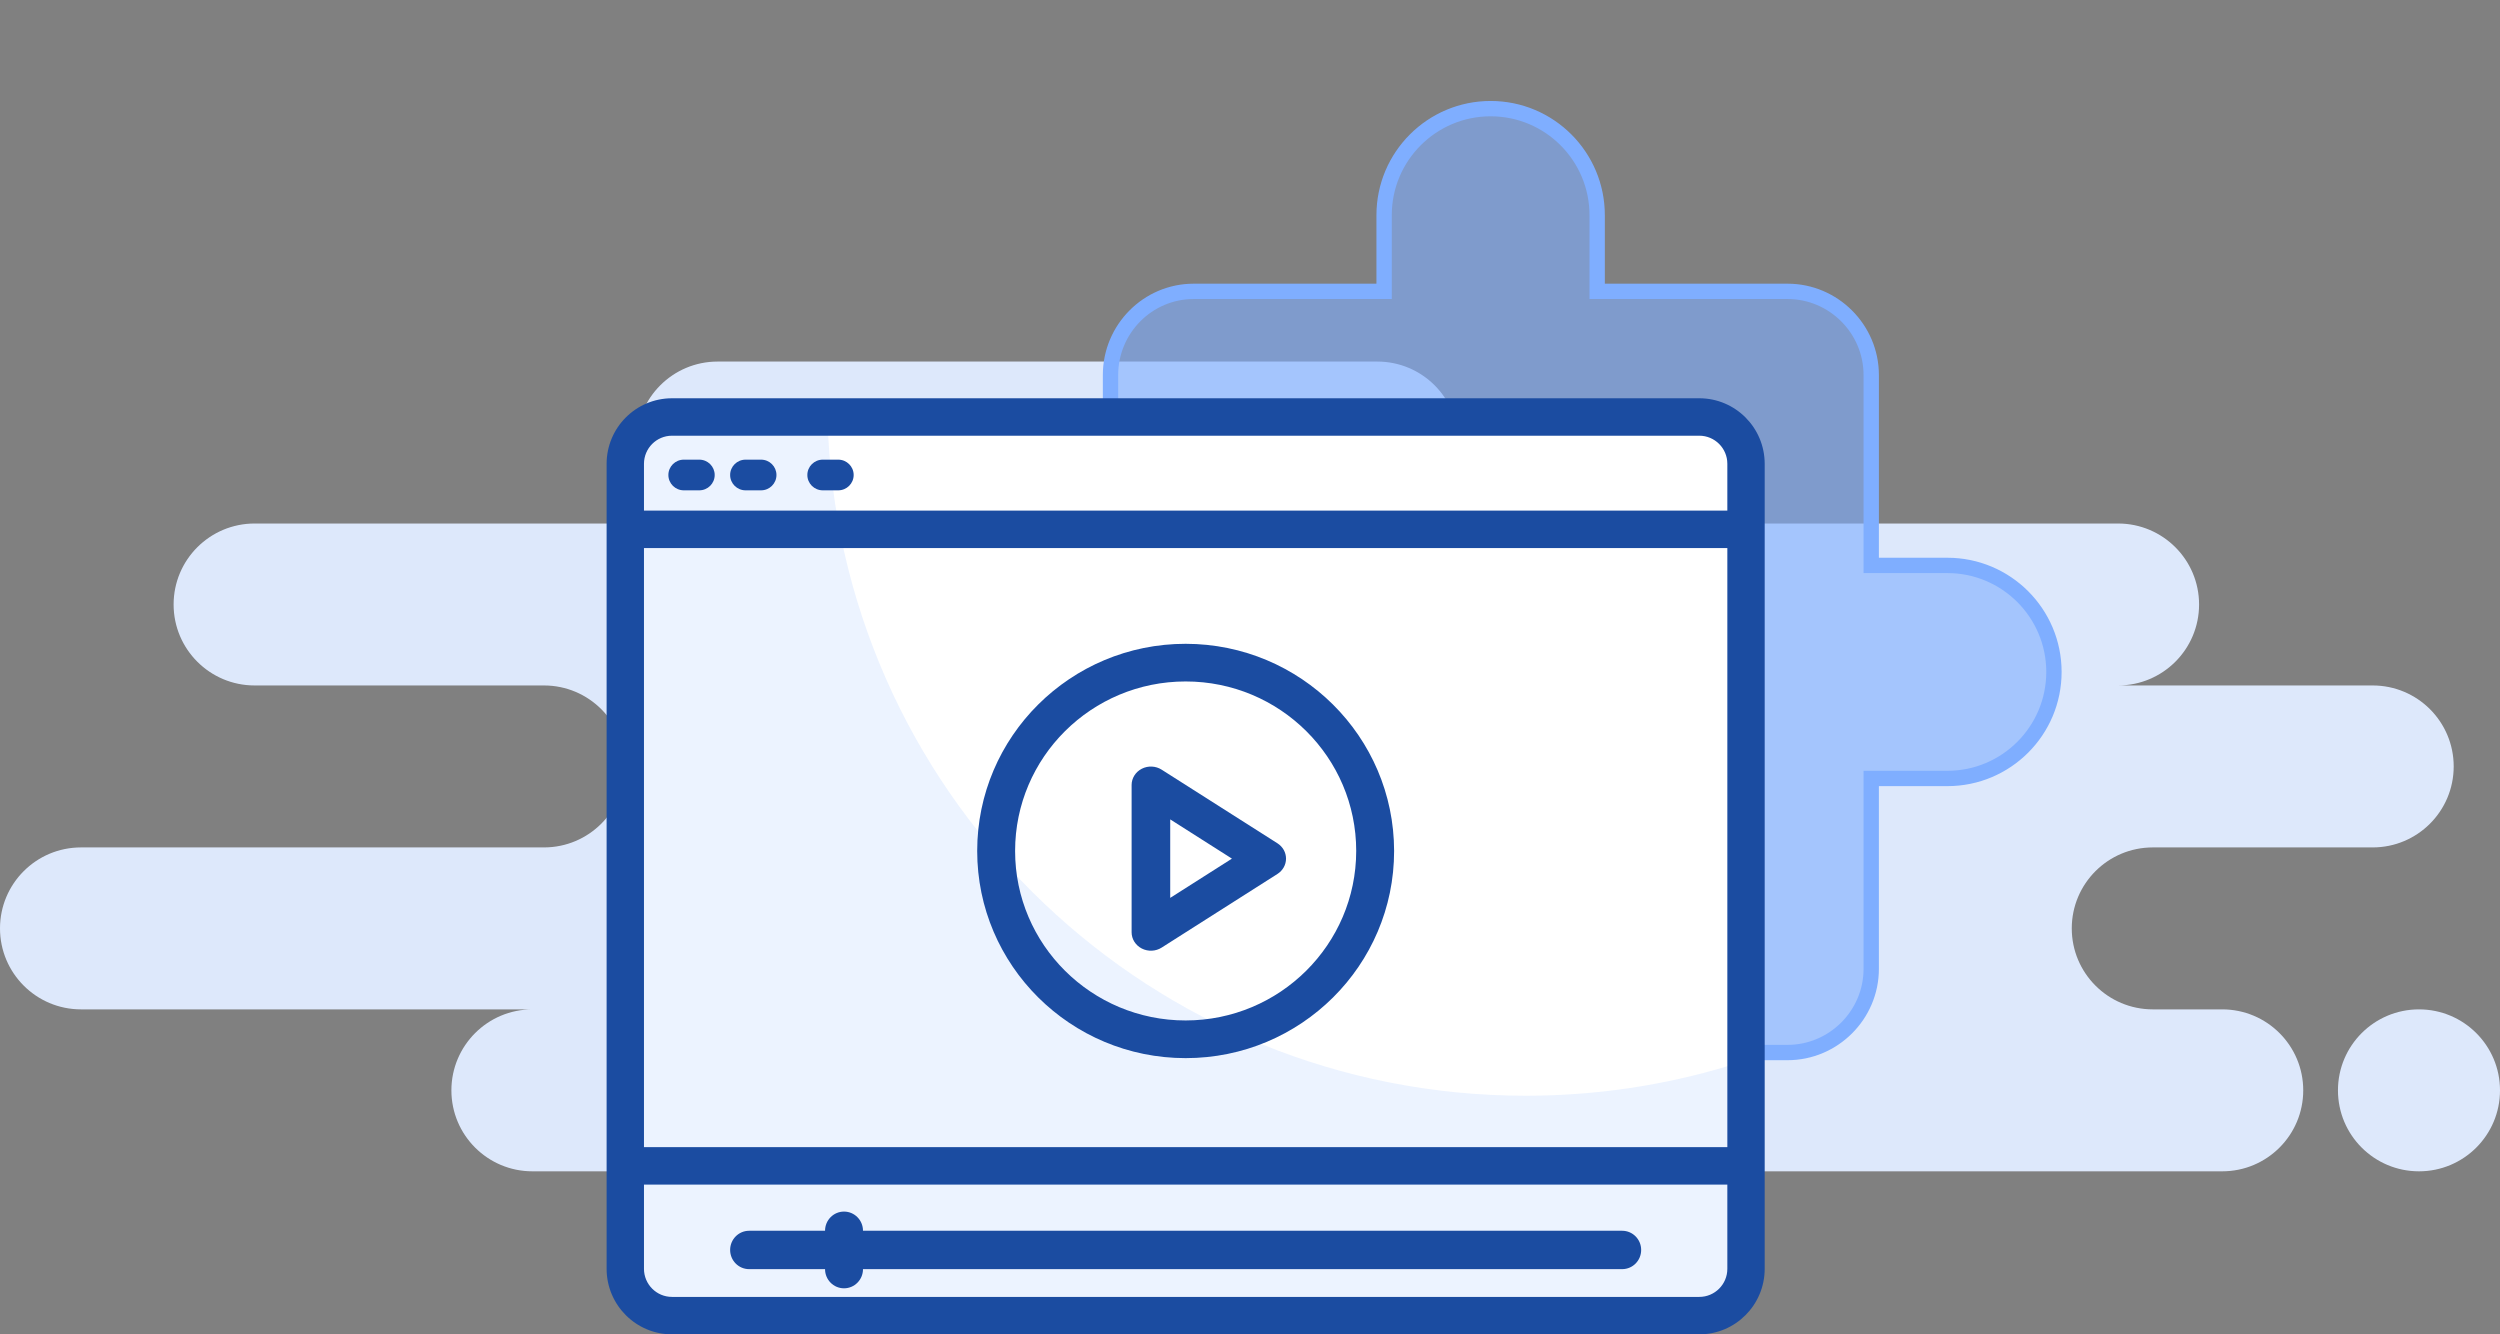 <?xml version="1.0" encoding="UTF-8"?>
<svg width="163px" height="87px" viewBox="0 0 163 87" version="1.1" xmlns="http://www.w3.org/2000/svg" xmlns:xlink="http://www.w3.org/1999/xlink">
    <rect x="0" y="0" width="163" height="87" fill="#808080" stroke="none"/>
    <title>Graphic_Completed@2x</title>
    <g id="CBP-Consumption" stroke="none" stroke-width="1" fill="none" fill-rule="evenodd">
        <g id="Competency-passbook-Website-Copy-7" transform="translate(-843, -421)">
            <g id="Graphic_Completed" transform="translate(843, 421)">
                <path d="M34.713,76.37 L103.384,76.37 C103.773,76.37 104.152,76.328 104.516,76.249 C104.881,76.328 105.26,76.37 105.648,76.37 L144.889,76.37 C147.806,76.37 150.171,74.007 150.171,71.091 C150.171,68.175 147.806,65.811 144.889,65.811 L140.361,65.811 C137.444,65.811 135.079,63.447 135.079,60.531 C135.079,57.615 137.444,55.252 140.361,55.252 L154.699,55.252 C157.616,55.252 159.981,52.888 159.981,49.972 C159.981,47.056 157.616,44.692 154.699,44.692 L138.097,44.692 C141.015,44.692 143.38,42.329 143.38,39.413 C143.38,36.497 141.015,34.133 138.097,34.133 L89.801,34.133 C92.718,34.133 95.083,31.769 95.083,28.853 C95.083,25.938 92.718,23.574 89.801,23.574 L46.787,23.574 C43.87,23.574 41.505,25.938 41.505,28.853 C41.505,31.769 43.87,34.133 46.787,34.133 L16.602,34.133 C13.684,34.133 11.319,36.497 11.319,39.413 C11.319,42.329 13.684,44.692 16.602,44.692 L35.468,44.692 C38.385,44.692 40.75,47.056 40.75,49.972 C40.75,52.888 38.385,55.252 35.468,55.252 L5.282,55.252 C2.365,55.252 0,57.615 0,60.531 C0,63.447 2.365,65.811 5.282,65.811 L34.713,65.811 C31.796,65.811 29.431,68.175 29.431,71.091 C29.431,74.007 31.796,76.37 34.713,76.37 Z M157.718,76.37 C160.635,76.37 163,74.007 163,71.091 C163,68.175 160.635,65.811 157.718,65.811 C154.8,65.811 152.435,68.175 152.435,71.091 C152.435,74.007 154.8,76.37 157.718,76.37 Z" id="Shape" fill="#DDE8FB"></path>
                <g id="Icons/content/edit-24px" transform="translate(62, 0)">
                    <rect id="Size" fill="#D8D8D8" opacity="0" x="0" y="0" width="79" height="79"></rect>
                    <path d="M35.189,7.083 C37.106,7.083 38.843,7.861 40.1,9.118 C41.357,10.376 42.135,12.112 42.135,14.029 L42.135,18.996 L54.548,18.996 C56.048,18.996 57.412,19.61 58.401,20.599 C59.39,21.588 60.004,22.952 60.004,24.452 L60.004,36.865 L64.971,36.865 C66.888,36.865 68.624,37.643 69.882,38.9 C71.139,40.157 71.917,41.894 71.917,43.811 C71.917,45.727 71.139,47.464 69.882,48.721 C68.624,49.978 66.888,50.756 64.971,50.756 L60.004,50.756 L60.004,63.169 C60.004,64.669 59.39,66.033 58.401,67.022 C57.412,68.011 56.048,68.625 54.548,68.625 L43.731,68.625 L43.731,64.658 C43.731,62.301 42.774,60.166 41.228,58.62 C39.682,57.073 37.546,56.117 35.189,56.117 C32.833,56.117 30.697,57.073 29.151,58.62 C27.605,60.166 26.648,62.301 26.648,64.658 L26.648,68.625 L15.831,68.625 C14.331,68.625 12.967,68.011 11.978,67.022 C10.989,66.033 10.375,64.669 10.375,63.169 L10.375,52.352 L14.342,52.352 C16.699,52.352 18.834,51.395 20.38,49.849 C21.927,48.303 22.883,46.167 22.883,43.811 C22.883,41.454 21.927,39.318 20.38,37.772 C18.834,36.226 16.699,35.269 14.342,35.269 L10.405,35.269 L10.405,24.452 C10.405,22.95 11.014,21.584 11.998,20.594 C12.979,19.608 14.334,18.996 15.831,18.996 L28.244,18.996 L28.244,14.029 C28.244,12.112 29.022,10.376 30.279,9.118 C31.536,7.861 33.273,7.083 35.189,7.083 Z" id="Path" stroke="#7FAEFF" fill-opacity="0.6" fill="#7FAEFF"></path>
                </g>
                <g id="Group-11" transform="translate(39.551, 25.967)">
                    <rect id="Rectangle" fill="#FFFFFF" x="2.397" y="2.393" width="70.713" height="56.246"></rect>
                    <path d="M59.926,45.475 C64.511,45.475 68.937,44.799 73.111,43.541 L73.11,58.639 L2.397,58.639 L2.397,2.393 L14.444,2.394 C15.691,26.396 35.577,45.475 59.926,45.475 Z" id="Combined-Shape" fill="#7FAEFF" opacity="0.148"></path>
                    <g id="video" fill="#1B4CA1">
                        <path d="M71.245,0 L4.263,0 C1.909,0.003 0.003,1.914 0,4.272 L0,56.76 C0.003,59.119 1.909,61.03 4.263,61.033 L71.245,61.033 C73.598,61.03 75.505,59.119 75.507,56.76 L75.507,4.272 C75.505,1.914 73.598,0.003 71.245,0 L71.245,0 Z M73.072,56.76 C73.071,57.771 72.253,58.591 71.245,58.591 L4.263,58.591 C3.254,58.591 2.437,57.771 2.436,56.76 L2.436,51.268 L73.072,51.268 L73.072,56.76 Z M73.072,48.826 L2.436,48.826 L2.436,9.765 L73.072,9.765 L73.072,48.826 Z M73.072,7.324 L2.436,7.324 L2.436,4.272 C2.437,3.261 3.254,2.442 4.263,2.441 L71.245,2.441 C72.253,2.442 73.071,3.261 73.072,4.272 L73.072,7.324 Z" id="Shape"></path>
                        <path d="M5.034,6.003 L6.041,6.003 C6.597,6.003 7.047,5.555 7.047,5.003 C7.047,4.45 6.597,4.002 6.041,4.002 L5.034,4.002 C4.478,4.002 4.027,4.45 4.027,5.003 C4.027,5.555 4.478,6.003 5.034,6.003 Z" id="Path"></path>
                        <path d="M9.061,6.003 L10.068,6.003 C10.624,6.003 11.074,5.555 11.074,5.003 C11.074,4.45 10.624,4.002 10.068,4.002 L9.061,4.002 C8.505,4.002 8.054,4.45 8.054,5.003 C8.054,5.555 8.505,6.003 9.061,6.003 Z" id="Path"></path>
                        <path d="M14.095,6.003 L15.101,6.003 C15.657,6.003 16.108,5.555 16.108,5.003 C16.108,4.45 15.657,4.002 15.101,4.002 L14.095,4.002 C13.539,4.002 13.088,4.45 13.088,5.003 C13.088,5.555 13.539,6.003 14.095,6.003 Z" id="Path"></path>
                        <path d="M37.754,16.009 C30.247,16.009 24.162,22.056 24.162,29.516 C24.162,36.976 30.247,43.023 37.754,43.023 C45.26,43.023 51.345,36.976 51.345,29.516 C51.336,22.06 45.256,16.017 37.754,16.009 L37.754,16.009 Z M37.754,40.567 C31.612,40.567 26.634,35.619 26.634,29.516 C26.634,23.412 31.612,18.464 37.754,18.464 C43.895,18.464 48.874,23.412 48.874,29.516 C48.867,35.616 43.892,40.56 37.754,40.567 L37.754,40.567 Z" id="Shape"></path>
                        <path d="M43.738,29.016 L36.187,24.214 C35.8,23.969 35.304,23.946 34.895,24.155 C34.486,24.364 34.231,24.771 34.23,25.213 L34.23,34.819 C34.23,35.261 34.486,35.668 34.895,35.877 C35.304,36.086 35.801,36.063 36.187,35.818 L43.738,31.015 C44.088,30.792 44.298,30.417 44.298,30.016 C44.298,29.614 44.088,29.239 43.738,29.016 L43.738,29.016 Z M36.747,32.575 L36.747,27.457 L40.771,30.016 L36.747,32.575 Z" id="Shape"></path>
                        <path d="M66.216,54.279 L16.716,54.279 C16.716,53.588 16.162,53.028 15.479,53.028 C14.796,53.028 14.242,53.588 14.242,54.279 L9.292,54.279 C8.608,54.279 8.054,54.839 8.054,55.53 C8.054,56.221 8.608,56.781 9.292,56.781 L14.242,56.781 C14.242,57.471 14.796,58.031 15.479,58.031 C16.162,58.031 16.716,57.471 16.716,56.781 L66.216,56.781 C66.899,56.781 67.453,56.221 67.453,55.53 C67.453,54.839 66.899,54.279 66.216,54.279 Z" id="Path"></path>
                    </g>
                </g>
            </g>
        </g>
    </g>
</svg>